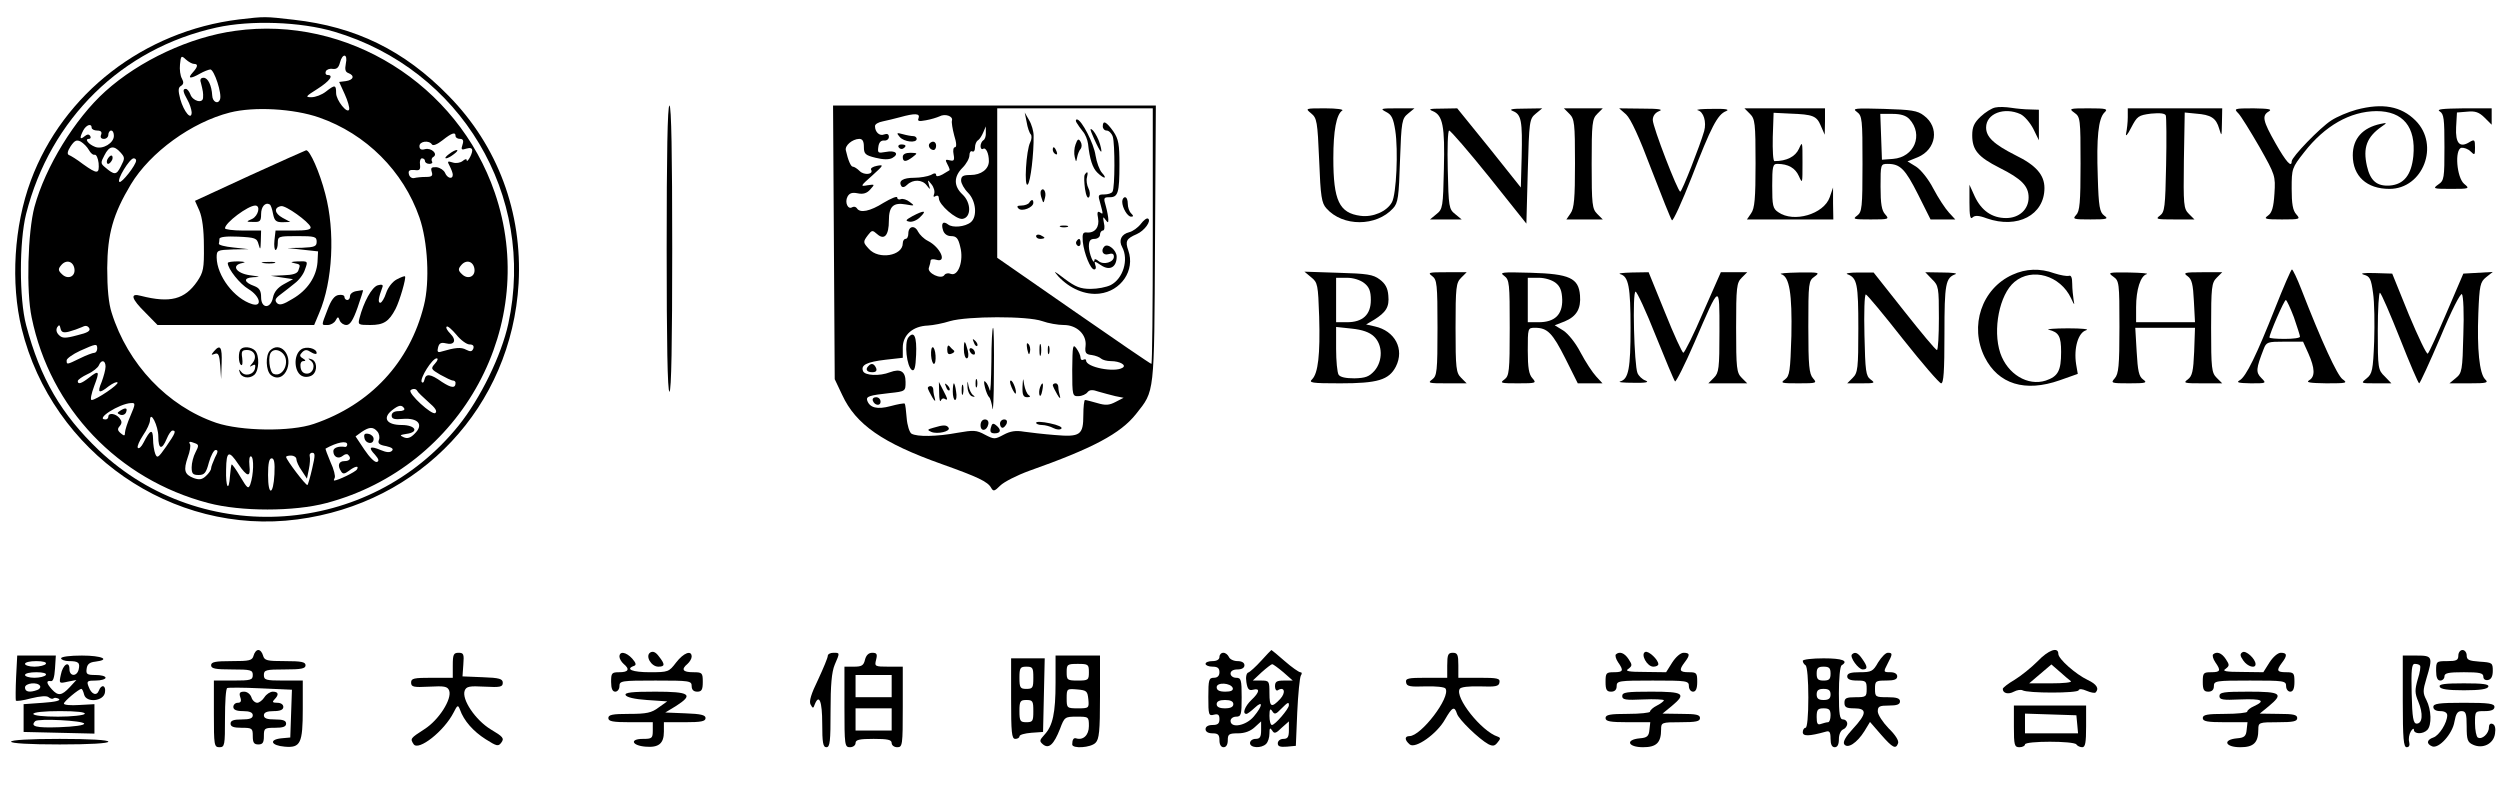 <?xml version="1.0" standalone="no"?>
<!DOCTYPE svg PUBLIC "-//W3C//DTD SVG 20010904//EN"
 "http://www.w3.org/TR/2001/REC-SVG-20010904/DTD/svg10.dtd">
<svg version="1.0" xmlns="http://www.w3.org/2000/svg"
 width="900pt" height="290pt" viewBox="0 0 900 290"
 preserveAspectRatio="xMidYMid meet">

<g transform="translate(0,290) scale(0.1,-0.1)"
fill="#000000" stroke="none">
<path d="M860 2830 c-342 -42 -633 -267 -749 -580 -61 -164 -73 -369 -33 -533
110 -447 542 -746 992 -687 444 58 771 406 797 850 14 255 -75 495 -252 675
-160 164 -335 249 -558 274 -105 12 -102 12 -197 1z m343 -44 c456 -135 727
-589 627 -1051 -25 -115 -101 -270 -179 -367 -322 -400 -922 -441 -1295 -89
-135 129 -211 258 -262 451 -25 94 -25 300 0 400 87 343 345 596 686 671 122
27 302 21 423 -15z"/>
<path d="M847 2789 c-163 -22 -345 -107 -468 -218 -109 -98 -216 -272 -255
-416 -24 -91 -30 -303 -10 -398 67 -327 311 -583 636 -668 117 -31 309 -31
425 0 490 130 769 645 606 1118 -134 390 -532 638 -934 582z m-149 -119 c16 0
15 -10 -5 -32 -19 -21 -8 -23 27 -3 14 8 30 14 37 15 14 0 43 -88 35 -108 -7
-19 -27 -9 -28 14 -2 36 -15 64 -31 64 -10 0 -14 -6 -10 -17 8 -32 9 -38 8
-55 -1 -22 -38 -12 -46 13 -4 10 -11 19 -16 19 -12 0 -11 -10 6 -40 8 -14 14
-33 15 -44 0 -32 -28 1 -41 47 -8 31 -8 42 3 48 9 6 10 13 3 26 -6 10 -9 33
-7 51 3 32 5 33 21 18 10 -9 23 -16 29 -16z m547 1 c-4 -21 -2 -30 9 -34 24
-9 19 -25 -9 -29 l-24 -3 20 -44 c11 -24 18 -49 16 -55 -6 -18 -47 33 -47 59
0 30 -4 31 -37 5 -14 -11 -37 -20 -52 -20 -23 0 -21 3 22 30 44 28 60 50 36
50 -6 0 -9 6 -6 13 2 6 13 11 24 9 15 -2 22 4 27 23 9 35 29 32 21 -4z m-96
-194 c169 -59 303 -193 361 -360 30 -86 38 -231 16 -317 -51 -205 -193 -357
-396 -426 -84 -29 -263 -26 -352 4 -175 60 -318 211 -376 396 -11 34 -16 87
-16 161 1 123 21 194 85 301 70 116 219 224 357 259 87 22 229 14 321 -18z
m-819 -37 c0 -5 9 -10 20 -10 13 0 18 -5 14 -15 -4 -9 0 -15 10 -15 9 0 16 7
16 15 0 8 5 15 10 15 6 0 10 -8 10 -19 0 -26 -40 -50 -67 -40 -24 9 -40 29
-23 29 6 0 8 5 5 10 -5 8 -11 7 -21 -1 -17 -14 -18 -5 -4 22 11 20 30 26 30 9z
m1310 -30 c0 -5 7 -10 16 -10 11 0 14 -6 9 -21 -6 -18 -4 -20 14 -14 14 4 21
2 21 -7 0 -14 -20 -48 -20 -34 0 5 -7 3 -15 -4 -8 -6 -23 -9 -35 -5 -19 6 -21
5 -11 -13 6 -12 11 -25 11 -31 0 -18 -20 -13 -28 7 -4 9 -17 18 -30 20 -19 1
-22 -2 -18 -16 5 -15 1 -19 -21 -19 -16 0 -34 -2 -42 -4 -8 -2 -17 4 -19 14
-3 13 2 16 20 15 19 -3 22 1 20 20 -2 12 2 22 7 22 6 0 11 -4 11 -10 0 -5 7
-10 16 -10 8 0 13 4 9 9 -3 5 -1 13 5 16 18 11 -8 34 -30 28 -14 -4 -20 0 -20
11 0 18 35 22 45 6 4 -6 19 0 38 15 34 27 47 31 47 15z m-1320 -50 c6 -11 15
-19 21 -17 6 1 12 -13 14 -30 3 -40 -4 -41 -56 -4 -22 17 -45 31 -51 33 -7 3
-5 14 6 31 15 22 22 25 37 17 10 -6 23 -19 29 -30z m114 -9 c16 -18 16 -21 1
-50 -16 -32 -23 -32 -57 -3 -16 13 -16 17 -2 43 17 34 34 37 58 10z m56 -29
c0 -16 -52 -82 -60 -77 -11 7 37 85 51 85 5 0 9 -3 9 -8z m-222 -390 c4 -28
-24 -40 -45 -19 -14 13 -14 19 -3 32 18 22 44 15 48 -13z m1440 0 c4 -28 -24
-40 -45 -19 -14 13 -14 19 -3 32 18 22 44 15 48 -13z m-1460 -226 c15 4 35 11
46 16 13 7 21 6 27 -3 6 -10 -5 -17 -43 -26 -44 -12 -54 -11 -66 1 -9 9 -11
19 -6 28 7 10 9 9 12 -5 3 -13 10 -16 30 -11z m1442 -46 c13 0 17 -5 14 -15
-5 -11 -10 -12 -26 -4 -18 10 -39 8 -90 -7 -12 -4 -15 0 -11 15 4 16 11 19 28
15 31 -8 40 11 16 35 -11 11 -17 22 -13 25 3 4 19 -10 35 -29 15 -19 37 -35
47 -35z m-1340 -15 c0 -8 -5 -15 -10 -15 -6 0 -30 -9 -52 -20 -49 -24 -48 -23
-48 -7 0 6 22 22 48 34 58 26 62 27 62 8z m1216 -54 c-16 -18 -15 -20 19 -40
20 -11 40 -21 46 -21 5 0 9 -4 9 -8 0 -21 -15 -19 -49 3 -42 30 -58 31 -63 8
-2 -10 -6 -13 -10 -8 -7 13 38 85 54 85 6 0 4 -8 -6 -19z m-1186 -11 c0 -11
-7 -36 -14 -55 -17 -40 -10 -44 26 -15 14 10 28 17 31 13 7 -6 -77 -63 -93
-63 -6 0 -1 23 9 50 21 55 18 59 -19 30 -27 -21 -40 -25 -40 -12 0 5 16 16 35
25 20 9 38 24 41 32 9 22 24 18 24 -5z m1122 -87 c2 -5 20 -22 40 -40 26 -22
33 -34 25 -40 -12 -9 -99 71 -89 82 8 7 20 6 24 -2z m-1032 -89 c-11 -25 -20
-53 -20 -61 0 -13 -3 -13 -15 -3 -12 10 -13 16 -4 26 9 11 8 18 -1 29 -14 17
-40 20 -40 5 0 -5 -4 -10 -10 -10 -40 0 49 57 92 59 16 1 16 -3 -2 -45z m985
26 c4 -6 -5 -10 -19 -10 -17 0 -26 -6 -26 -16 0 -12 9 -15 41 -12 55 4 75 -21
42 -53 -15 -16 -27 -19 -40 -13 -15 7 -14 8 10 12 47 6 33 32 -17 32 -53 0
-70 24 -36 52 25 20 36 22 45 8z m-885 -102 c0 -46 13 -49 30 -8 7 17 16 30
21 30 14 0 11 -9 -23 -58 -28 -40 -32 -43 -39 -26 -4 10 -8 35 -8 54 -1 37
-10 34 -34 -13 -8 -16 -17 -24 -21 -19 -3 5 6 25 19 45 14 20 25 44 25 54 1
38 30 -20 30 -59z m789 18 c6 -7 9 -21 5 -30 -5 -12 2 -18 26 -22 21 -5 28
-10 21 -17 -7 -7 -20 -6 -41 3 -38 16 -46 10 -20 -17 13 -15 16 -23 7 -26 -7
-3 -27 17 -45 44 l-32 48 22 16 c28 19 42 19 57 1z m-656 -42 c13 -5 13 -9 1
-32 -8 -15 -14 -39 -14 -54 0 -23 4 -28 25 -28 21 0 27 7 37 45 7 25 18 45 24
45 10 0 9 -7 -2 -27 -7 -16 -14 -33 -14 -39 0 -6 -8 -18 -19 -28 -14 -13 -24
-14 -44 -7 -33 13 -37 28 -21 75 8 21 11 42 8 47 -6 10 -1 11 19 3z m547 -4
c0 -5 -3 -9 -7 -9 -24 4 -43 -3 -43 -15 0 -21 18 -30 34 -17 7 6 16 8 19 4 13
-12 7 -23 -13 -23 -21 0 -26 -16 -12 -37 6 -10 12 -10 28 2 22 17 38 20 29 5
-5 -9 -69 -40 -82 -40 -2 0 -1 4 2 10 3 5 -3 31 -15 56 -11 26 -19 48 -18 49
41 23 78 30 78 15z m-392 -71 c32 -47 45 -49 40 -5 -2 22 0 35 6 33 11 -4 9
-67 -3 -101 -7 -18 -11 -14 -36 28 -15 26 -29 45 -31 44 -2 -2 -4 -20 -6 -41
-4 -61 -16 -42 -14 23 1 67 10 70 44 19z m266 -15 c-7 -31 -15 -58 -17 -60 -4
-5 -77 91 -77 101 0 3 8 5 18 5 10 0 19 -6 19 -13 0 -7 8 -26 19 -41 l19 -29
7 34 c4 19 5 40 3 47 -2 6 2 12 9 12 11 0 11 -9 0 -56z m-136 -21 c-4 -77 -23
-80 -23 -3 0 42 4 60 13 60 9 0 12 -15 10 -57z"/>
<path d="M899 2268 l-197 -91 16 -36 c10 -24 16 -67 16 -127 1 -81 -2 -94 -24
-127 -45 -65 -97 -79 -203 -52 -40 11 -35 -10 17 -61 l43 -44 282 0 282 0 18
43 c49 114 58 294 22 429 -20 78 -56 159 -69 157 -4 -1 -95 -42 -203 -91z m84
-138 c5 -25 11 -30 34 -30 l28 1 -28 15 c-29 16 -32 37 -5 42 17 3 99 -56 106
-75 3 -10 -14 -13 -61 -13 l-65 0 -4 -35 c-2 -19 0 -35 4 -35 4 0 8 11 8 25 0
24 2 25 70 25 63 0 70 -2 70 -20 0 -17 -7 -20 -52 -22 l-53 -1 55 -6 55 -6 -2
-39 c-4 -52 -36 -101 -90 -132 -34 -21 -47 -24 -56 -15 -9 10 -6 17 13 31 14
11 37 28 51 40 15 11 32 33 37 50 11 30 11 30 -26 29 -23 -1 -29 -3 -14 -6 24
-5 24 -5 16 -27 -4 -11 -20 -16 -53 -17 l-46 -2 40 -6 40 -6 -33 -18 c-22 -12
-35 -28 -39 -47 -8 -43 -43 -42 -43 0 0 23 -6 33 -24 40 -39 14 -41 30 -4 32
28 1 26 2 -12 7 -50 7 -69 36 -28 44 15 3 10 5 -14 6 -21 0 -38 -2 -38 -6 0
-21 44 -76 75 -94 41 -25 51 -65 13 -54 -65 20 -127 102 -128 168 0 26 2 27
58 29 l57 1 -55 6 c-30 3 -54 9 -52 14 1 4 2 12 2 17 0 7 25 10 67 8 62 -3 68
-5 74 -28 6 -21 7 -20 8 13 l1 37 -65 0 c-36 0 -65 4 -65 8 0 20 83 82 109 82
20 0 11 -37 -11 -48 -23 -10 -23 -11 5 -11 23 -1 27 3 27 28 0 27 15 44 31 35
4 -2 9 -17 12 -34z"/>
<path d="M948 1953 c12 -2 30 -2 40 0 9 3 -1 5 -23 4 -22 0 -30 -2 -17 -4z"/>
<path d="M1428 1894 c-15 -8 -31 -28 -38 -49 -6 -19 -16 -35 -21 -35 -9 0 -7
17 8 57 3 8 -3 10 -17 6 -21 -6 -51 -60 -66 -119 -6 -23 -4 -24 39 -24 48 0
67 12 91 58 15 29 39 112 34 117 -2 2 -15 -3 -30 -11z"/>
<path d="M1283 1852 c-13 -2 -23 -10 -23 -18 0 -8 -4 -14 -10 -14 -5 0 -10 5
-10 11 0 6 -9 9 -21 7 -15 -2 -27 -18 -40 -53 -23 -60 -23 -55 1 -55 10 0 23
7 28 16 8 15 10 15 15 0 4 -9 14 -16 24 -16 13 0 24 17 40 62 12 35 21 63 20
63 -1 1 -12 -1 -24 -3z"/>
<path d="M770 1635 c-11 -13 -10 -14 3 -9 13 5 17 -3 20 -43 l3 -48 2 58 c2
58 -5 69 -28 42z"/>
<path d="M867 1643 c-10 -9 -9 -51 1 -57 5 -3 6 8 4 25 -4 24 -1 29 17 29 27
0 38 -25 20 -47 -12 -14 -12 -15 -1 -9 10 6 13 3 10 -10 -4 -23 -37 -31 -50
-12 -8 10 -9 10 -5 -2 5 -20 34 -25 52 -10 18 15 20 71 3 88 -13 13 -41 16
-51 5z"/>
<path d="M972 1638 c-17 -17 -15 -73 3 -88 22 -18 48 -8 59 22 19 53 -27 101
-62 66z m46 -10 c28 -28 2 -88 -33 -74 -15 5 -22 66 -8 79 10 11 28 8 41 -5z"/>
<path d="M1084 1642 c-30 -21 -25 -87 7 -97 11 -4 27 -1 35 6 18 15 15 51 -6
56 -12 4 -12 3 -2 -5 20 -14 10 -47 -13 -47 -13 0 -21 8 -23 23 -2 13 2 22 10
22 10 0 9 3 -2 10 -12 7 -12 12 -2 22 10 10 17 10 32 0 11 -7 20 -8 20 -3 0
17 -38 26 -56 13z"/>
<path d="M1616 2345 c-11 -8 -16 -15 -10 -15 5 0 18 7 28 15 11 8 16 15 10 15
-5 0 -18 -7 -28 -15z"/>
<path d="M386 2325 c-3 -8 -1 -15 3 -15 5 0 11 7 15 15 3 8 1 15 -3 15 -5 0
-11 -7 -15 -15z"/>
<path d="M432 1421 c-11 -7 -11 -9 1 -14 9 -3 18 1 21 9 6 16 -2 18 -22 5z"/>
<path d="M1312 1323 c4 -21 33 -25 33 -3 0 8 -8 16 -18 18 -14 3 -18 -1 -15
-15z"/>
<path d="M2400 2005 c0 -337 3 -515 10 -515 7 0 10 178 10 515 0 337 -3 515
-10 515 -7 0 -10 -178 -10 -515z"/>
<path d="M3002 2028 l3 -493 27 -57 c49 -106 145 -173 359 -249 129 -46 165
-63 177 -85 8 -14 12 -13 33 8 13 13 60 37 104 53 229 81 329 134 385 205 67
85 65 64 68 613 l3 497 -581 0 -581 0 3 -492z m1148 22 c0 -253 -2 -460 -5
-460 -3 0 -129 86 -280 191 l-275 191 0 269 0 269 280 0 280 0 0 -460z m-843
425 c-5 -11 0 -13 26 -8 18 3 40 10 49 14 20 11 50 1 45 -15 -2 -6 2 -30 8
-53 9 -28 9 -43 3 -43 -6 0 -8 -12 -5 -26 4 -21 1 -25 -14 -21 -16 4 -17 2 -8
-15 6 -11 9 -20 7 -21 -2 -1 -13 -8 -25 -15 -15 -8 -23 -8 -23 -2 0 7 -6 8
-19 0 -11 -5 -38 -10 -60 -10 -40 0 -58 -11 -46 -30 4 -6 12 -4 21 5 21 20 54
19 70 -2 13 -17 14 -17 8 2 -5 19 -5 19 9 2 9 -11 13 -26 10 -35 -4 -10 -2
-13 5 -8 7 4 12 1 12 -8 0 -23 62 -77 85 -74 32 5 32 58 0 88 -32 30 -32 64 0
96 14 14 25 34 25 45 0 11 5 17 10 14 6 -3 10 3 10 14 0 11 5 23 11 26 6 4 14
17 19 29 l9 21 0 -22 c1 -12 -3 -25 -9 -28 -5 -3 -10 -13 -10 -21 0 -8 4 -13
9 -10 10 7 21 -16 21 -44 0 -29 -28 -50 -66 -50 -27 0 -34 -4 -34 -20 0 -10
11 -30 25 -44 29 -29 34 -86 10 -106 -21 -17 -66 -21 -82 -8 -18 14 -26 4 -18
-21 4 -13 15 -21 29 -21 19 0 26 -8 33 -39 13 -49 -7 -107 -34 -97 -9 4 -19 2
-23 -4 -11 -18 -63 7 -56 26 3 9 6 20 6 25 0 6 9 7 20 4 41 -13 16 45 -30 68
-14 7 -29 22 -35 33 -12 25 -35 20 -35 -7 0 -10 -4 -19 -10 -19 -5 0 -10 -7
-10 -16 0 -45 -87 -60 -122 -20 -21 23 -22 25 -3 50 14 18 16 18 33 3 26 -23
42 -4 42 49 0 51 16 66 61 58 32 -6 33 -5 14 9 -10 8 -25 13 -32 10 -7 -3 -13
0 -13 6 0 6 -22 -3 -49 -19 -49 -31 -85 -38 -96 -20 -4 6 -11 7 -17 4 -15 -10
-28 17 -17 38 7 13 17 16 37 12 19 -4 33 0 45 14 17 19 17 19 -10 15 -27 -5
-26 -3 17 35 41 37 43 40 17 35 -15 -3 -24 -9 -21 -14 10 -17 -25 -21 -41 -5
-9 9 -20 16 -25 16 -7 0 -17 23 -25 59 -4 17 23 40 48 41 12 0 17 -8 17 -29 0
-25 5 -30 42 -39 28 -7 48 -7 60 -1 27 15 12 29 -23 22 -28 -5 -30 -4 -27 18
2 16 9 24 21 23 9 -1 17 5 17 13 0 10 -6 13 -17 9 -16 -7 -33 8 -33 30 0 7 12
14 28 17 15 3 43 10 62 15 54 15 73 14 67 -3z m445 -731 c22 -8 57 -14 78 -14
47 0 83 -35 78 -76 -3 -24 1 -30 22 -32 14 -2 29 -8 34 -13 6 -5 21 -9 35 -9
33 0 58 -15 42 -24 -29 -18 -131 2 -131 26 0 5 -4 6 -10 3 -5 -3 -10 0 -10 7
0 8 -7 23 -15 34 -13 17 -14 10 -15 -77 0 -94 1 -96 23 -95 12 0 27 7 32 14 7
9 18 10 40 2 17 -5 44 -12 60 -16 l30 -6 -29 -15 c-23 -12 -36 -13 -66 -4 -21
6 -40 11 -44 11 -3 0 -6 -24 -6 -54 0 -72 -11 -80 -103 -72 -39 3 -90 9 -111
12 -29 5 -49 2 -73 -11 -32 -17 -34 -17 -67 0 -31 17 -41 17 -99 7 -75 -14
-146 -15 -166 -3 -7 5 -15 30 -17 56 -2 26 -5 50 -7 52 -3 2 -25 -2 -51 -9
-48 -13 -75 -6 -84 20 -5 15 8 19 81 27 57 6 57 7 57 40 0 38 -18 49 -56 35
-38 -15 -91 -12 -97 4 -9 22 13 33 81 41 l62 7 0 37 c0 45 36 77 90 79 19 1
55 8 80 16 62 18 279 19 332 0z"/>
<path d="M3696 2460 c3 -19 10 -39 15 -44 4 -5 3 -18 -2 -28 -15 -28 -23 -166
-9 -152 10 10 22 110 21 176 0 15 -7 40 -16 55 l-16 28 7 -35z"/>
<path d="M3876 2458 c4 -7 14 -21 22 -31 9 -10 17 -30 19 -45 6 -55 16 -87 34
-104 24 -23 37 -23 16 0 -9 10 -19 38 -23 62 -6 44 -51 130 -67 130 -5 0 -5
-6 -1 -12z"/>
<path d="M3970 2445 c0 -8 6 -15 14 -15 8 0 18 -10 22 -22 8 -26 8 -184 -1
-198 -3 -6 -17 -10 -30 -10 -22 0 -23 -2 -14 -32 11 -41 11 -41 -2 -32 -8 5
-10 -2 -6 -21 6 -32 -11 -54 -39 -52 -16 2 -18 -4 -16 -33 5 -44 28 -100 41
-100 6 0 8 7 4 16 -5 15 -3 15 21 -1 31 -21 56 -7 56 31 0 23 -31 49 -44 37
-15 -15 -5 -34 14 -28 14 4 20 2 20 -9 0 -20 -37 -31 -55 -16 -8 7 -15 9 -15
4 -1 -23 -20 24 -20 49 0 20 5 27 20 27 11 0 20 7 20 15 0 8 5 15 10 15 6 0 8
12 4 28 -4 21 -3 24 5 12 10 -13 11 -13 11 0 0 8 -4 30 -9 48 -9 30 -8 32 14
32 30 0 35 16 35 118 0 72 -3 91 -22 119 -25 35 -38 42 -38 18z"/>
<path d="M3938 2402 c24 -54 34 -64 22 -21 -5 18 -17 40 -25 49 -13 12 -12 6
3 -28z"/>
<path d="M3872 2380 c-5 -13 -6 -33 -3 -45 5 -20 5 -20 9 0 2 11 8 25 13 30 4
6 4 17 -1 25 -7 12 -11 10 -18 -10z"/>
<path d="M3790 2361 c0 -6 4 -13 10 -16 6 -3 7 1 4 9 -7 18 -14 21 -14 7z"/>
<path d="M3905 2271 c-3 -6 -2 -28 1 -51 4 -26 10 -37 15 -29 4 7 3 21 -3 32
-5 10 -8 28 -5 38 5 20 2 25 -8 10z"/>
<path d="M3747 2213 c-2 -5 -1 -17 3 -27 6 -19 7 -19 12 2 6 21 -6 40 -15 25z"/>
<path d="M4040 2174 c0 -22 19 -54 32 -54 9 0 9 3 0 12 -7 7 -12 22 -12 35 0
13 -4 23 -10 23 -5 0 -10 -7 -10 -16z"/>
<path d="M3705 2170 c-3 -5 -16 -10 -28 -10 -15 0 -18 -3 -10 -11 12 -12 53 4
53 21 0 13 -7 13 -15 0z"/>
<path d="M4107 2094 c-10 -13 -29 -27 -42 -30 -28 -7 -39 -29 -25 -54 24 -45
3 -113 -41 -136 -16 -8 -48 -14 -73 -14 -36 0 -54 7 -93 36 -39 30 -43 32 -23
9 41 -44 97 -68 148 -62 78 9 129 84 104 155 -12 34 -7 43 30 59 28 12 54 48
41 56 -5 3 -16 -6 -26 -19z"/>
<path d="M3818 2083 c6 -2 18 -2 25 0 6 3 1 5 -13 5 -14 0 -19 -2 -12 -5z"/>
<path d="M3730 2050 c0 -6 7 -10 15 -10 8 0 15 2 15 4 0 2 -7 6 -15 10 -8 3
-15 1 -15 -4z"/>
<path d="M3875 2031 c-3 -5 -1 -12 5 -16 5 -3 10 1 10 9 0 18 -6 21 -15 7z"/>
<path d="M3239 2407 c15 -18 61 -23 61 -7 0 6 -6 10 -12 10 -7 0 -24 3 -38 7
-22 6 -24 5 -11 -10z"/>
<path d="M3347 2384 c-8 -8 1 -24 14 -24 5 0 9 7 9 15 0 15 -12 20 -23 9z"/>
<path d="M3235 2370 c4 -6 11 -8 16 -5 14 9 11 15 -7 15 -8 0 -12 -5 -9 -10z"/>
<path d="M3250 2335 c0 -19 11 -19 36 0 18 14 18 14 -8 15 -18 0 -28 -5 -28
-15z"/>
<path d="M3285 2122 c-25 -14 -27 -17 -11 -20 10 -2 28 5 39 17 25 24 14 25
-28 3z"/>
<path d="M3569 1598 c-1 -68 -3 -114 -6 -103 -3 11 -9 25 -15 30 -6 7 -7 0 -2
-20 4 -16 11 -32 15 -35 4 -3 9 -21 12 -40 2 -19 5 38 5 128 1 89 0 162 -3
162 -3 0 -6 -55 -6 -122z"/>
<path d="M3270 1685 c-15 -19 -6 -105 13 -117 9 -5 13 8 15 54 3 66 -7 89 -28
63z"/>
<path d="M3506 1667 c3 -10 9 -15 12 -12 3 3 0 11 -7 18 -10 9 -11 8 -5 -6z"/>
<path d="M3470 1642 c0 -18 5 -32 10 -32 6 0 8 11 4 28 -10 39 -14 40 -14 4z"/>
<path d="M3698 1643 c5 -21 7 -23 10 -9 2 10 0 22 -6 28 -6 6 -7 0 -4 -19z"/>
<path d="M3742 1640 c0 -19 2 -27 5 -17 2 9 2 25 0 35 -3 9 -5 1 -5 -18z"/>
<path d="M3410 1642 c0 -15 4 -20 16 -15 9 3 12 9 7 12 -4 3 -11 10 -15 15 -5
5 -8 0 -8 -12z"/>
<path d="M3772 1640 c0 -14 2 -19 5 -12 2 6 2 18 0 25 -3 6 -5 1 -5 -13z"/>
<path d="M3352 1620 c1 -16 6 -30 10 -30 5 0 7 14 6 30 -1 17 -6 30 -10 30 -5
0 -7 -13 -6 -30z"/>
<path d="M3490 1641 c0 -5 5 -13 10 -16 6 -3 10 -2 10 4 0 5 -4 13 -10 16 -5
3 -10 2 -10 -4z"/>
<path d="M3127 1583 c-13 -12 -7 -23 13 -23 13 0 18 5 14 15 -7 16 -17 19 -27
8z"/>
<path d="M3512 1520 c0 -14 2 -19 5 -12 2 6 2 18 0 25 -3 6 -5 1 -5 -13z"/>
<path d="M3681 1508 c-1 -30 3 -38 17 -38 11 0 13 3 5 8 -6 4 -13 21 -16 37
-4 27 -4 27 -6 -7z"/>
<path d="M3483 1506 c1 -17 9 -31 17 -33 10 -3 11 -2 4 4 -7 4 -14 19 -17 33
-4 22 -5 21 -4 -4z"/>
<path d="M3642 1505 c6 -14 13 -24 14 -22 6 6 -9 47 -17 47 -5 0 -3 -11 3 -25z"/>
<path d="M3381 1485 c0 -22 3 -34 6 -27 2 6 9 10 14 6 13 -7 11 -1 -6 32 l-15
29 1 -40z"/>
<path d="M3406 1507 c3 -10 9 -15 12 -12 3 3 0 11 -7 18 -10 9 -11 8 -5 -6z"/>
<path d="M3430 1490 c0 -16 4 -30 8 -30 5 0 7 14 4 30 -2 17 -6 30 -8 30 -2 0
-4 -13 -4 -30z"/>
<path d="M3462 1495 c0 -16 2 -22 5 -12 2 9 2 23 0 30 -3 6 -5 -1 -5 -18z"/>
<path d="M3744 1505 c-3 -8 -4 -20 -2 -27 3 -7 7 -1 10 15 6 29 1 36 -8 12z"/>
<path d="M3790 1513 c1 -5 8 -19 16 -33 8 -14 13 -17 10 -7 -3 10 -6 25 -6 33
0 8 -4 14 -10 14 -5 0 -10 -3 -10 -7z"/>
<path d="M3340 1503 c1 -5 8 -19 16 -33 8 -14 13 -17 10 -7 -3 10 -6 25 -6 33
0 8 -4 14 -10 14 -5 0 -10 -3 -10 -7z"/>
<path d="M3142 1458 c6 -18 28 -21 28 -4 0 9 -7 16 -16 16 -9 0 -14 -5 -12
-12z"/>
<path d="M3530 1369 c0 -24 23 -21 28 4 2 10 -3 17 -12 17 -10 0 -16 -9 -16
-21z"/>
<path d="M3600 1375 c0 -8 4 -15 9 -15 5 0 11 7 15 15 3 9 0 15 -9 15 -8 0
-15 -7 -15 -15z"/>
<path d="M3730 1378 c0 -4 9 -8 21 -8 11 0 30 -5 41 -11 12 -6 24 -7 29 -2 5
5 -12 13 -41 19 -27 6 -50 7 -50 2z"/>
<path d="M3567 1360 c-4 -15 0 -20 14 -20 22 0 25 13 5 29 -11 9 -15 7 -19 -9z"/>
<path d="M3360 1360 c-22 -6 -23 -8 -7 -15 22 -9 70 2 62 15 -7 11 -19 11 -55
0z"/>
<path d="M7183 2513 c-12 -2 -36 -17 -53 -33 -23 -22 -30 -37 -30 -67 0 -53
21 -78 98 -117 80 -40 105 -66 105 -107 0 -43 -34 -74 -81 -74 -51 0 -89 27
-113 78 l-19 42 0 -64 c0 -48 3 -62 11 -54 8 8 22 8 51 -3 111 -39 208 12 208
109 0 47 -30 82 -104 118 -79 40 -106 66 -106 100 0 50 65 75 124 48 14 -7 34
-30 46 -53 l20 -41 0 55 0 55 -32 1 c-18 0 -49 3 -68 6 -19 3 -45 4 -57 1z"/>
<path d="M8483 2505 c-29 -8 -70 -25 -91 -39 -39 -25 -142 -131 -142 -147 0
-24 -20 -2 -58 65 -46 81 -50 100 -24 115 13 8 -1 10 -55 11 -70 0 -72 -1 -55
-18 9 -9 43 -64 76 -121 57 -101 58 -104 54 -168 -3 -49 -9 -69 -23 -79 -17
-12 -11 -14 50 -14 65 0 67 1 52 18 -13 14 -17 38 -17 93 0 72 1 75 45 131 74
95 165 147 260 148 96 0 143 -57 133 -162 -7 -68 -34 -102 -85 -106 -46 -3
-70 17 -82 70 -15 66 -1 105 54 143 19 13 19 14 -5 9 -65 -14 -100 -53 -100
-113 0 -75 50 -121 132 -121 121 0 182 158 94 246 -52 52 -119 64 -213 39z"/>
<path d="M4720 2492 c21 -17 23 -29 29 -169 5 -132 9 -154 26 -173 59 -67 180
-66 240 0 18 19 21 41 25 172 5 142 7 151 29 169 l23 19 -63 0 c-58 0 -62 -1
-39 -13 20 -10 26 -23 33 -67 11 -71 4 -229 -12 -258 -18 -33 -68 -55 -113
-49 -77 10 -98 55 -98 207 0 100 11 158 32 172 7 4 -20 8 -61 8 -72 0 -73 0
-51 -18z"/>
<path d="M5158 2500 c36 -15 44 -54 40 -208 -3 -137 -4 -145 -27 -163 l-23
-19 57 0 57 0 -23 19 c-23 18 -24 26 -27 160 -2 78 0 141 5 141 5 0 70 -75
144 -167 l134 -168 5 188 c5 183 6 189 29 208 l23 19 -63 -1 c-48 0 -58 -3
-42 -9 30 -12 34 -36 31 -165 l-3 -110 -114 143 -115 142 -55 -1 c-44 0 -51
-2 -33 -9z"/>
<path d="M5650 2490 c18 -18 20 -33 20 -178 0 -126 -3 -162 -16 -180 l-15 -22
65 0 66 0 -20 20 c-18 18 -20 33 -20 180 0 147 2 162 20 180 l20 20 -70 0 -70
0 20 -20z"/>
<path d="M5854 2488 c17 -16 47 -81 91 -198 37 -96 70 -179 74 -183 4 -4 36
66 71 155 70 181 93 226 124 238 14 6 -1 9 -49 8 -38 0 -62 -2 -53 -5 21 -5
32 -42 23 -75 -15 -52 -80 -218 -86 -218 -9 0 -99 233 -99 258 0 14 8 26 23
32 16 6 -1 9 -61 9 l-83 1 25 -22z"/>
<path d="M6300 2490 c18 -18 20 -33 20 -178 0 -126 -3 -162 -16 -180 l-15 -22
155 0 156 0 -1 58 0 57 -12 -35 c-21 -61 -130 -93 -185 -54 -20 13 -22 24 -22
95 0 69 2 79 18 79 40 0 65 -15 78 -44 13 -29 13 -27 13 49 0 76 0 78 -13 49
-13 -28 -44 -44 -88 -44 -5 0 -7 39 -6 87 l3 87 60 -3 c82 -3 95 -8 110 -44
l14 -32 1 48 0 47 -145 0 -145 0 20 -20z"/>
<path d="M6685 2497 c19 -14 20 -27 20 -187 0 -158 -2 -173 -19 -186 -18 -13
-13 -14 49 -14 65 0 67 1 52 18 -13 14 -17 38 -17 100 0 81 0 82 26 82 45 0
63 -19 109 -110 l45 -90 45 0 44 0 -23 25 c-13 14 -38 52 -56 86 -18 35 -45
68 -62 79 l-31 19 37 15 c67 28 79 108 22 150 -23 18 -45 21 -144 24 -106 3
-115 2 -97 -11z m189 -26 c51 -56 18 -137 -59 -143 l-40 -3 -3 83 -3 82 44 0
c30 0 49 -6 61 -19z"/>
<path d="M7468 2494 c21 -15 22 -21 22 -184 0 -140 -3 -171 -16 -184 -14 -15
-9 -16 52 -16 60 0 66 2 49 14 -16 12 -20 31 -23 139 -5 142 2 210 24 232 14
13 8 15 -58 15 -68 0 -71 -1 -50 -16z"/>
<path d="M7660 2478 c0 -18 -3 -44 -6 -58 -3 -14 5 -6 18 20 22 42 26 45 72
51 33 3 50 1 53 -7 2 -7 3 -87 1 -179 -3 -151 -5 -168 -22 -181 -18 -13 -12
-14 52 -14 l72 0 -20 20 c-19 19 -20 31 -18 193 l3 172 40 -4 c55 -4 73 -16
84 -54 9 -30 9 -29 10 21 l1 52 -170 0 -170 0 0 -32z"/>
<path d="M8783 2499 c15 -9 17 -26 17 -129 0 -111 -1 -120 -22 -134 -21 -15
-19 -16 46 -16 66 0 68 1 47 18 -27 23 -35 124 -10 130 9 1 24 -4 33 -13 15
-15 16 -14 16 14 0 28 -2 30 -19 20 -36 -23 -52 -5 -49 53 l3 53 37 3 c29 3
43 -2 63 -22 l25 -25 0 29 0 30 -102 0 c-75 -1 -98 -3 -85 -11z"/>
<path d="M7245 1911 c-111 -50 -156 -185 -100 -297 49 -97 145 -127 270 -83
l65 23 -6 35 c-9 59 8 114 36 122 14 4 -15 7 -65 7 -49 0 -81 -3 -70 -5 37 -9
45 -24 45 -80 0 -68 -11 -88 -55 -103 -65 -21 -138 23 -164 99 -28 84 -3 211
51 256 63 53 165 24 204 -59 12 -26 13 -27 9 -6 -2 14 -5 40 -5 58 0 23 -4 32
-12 29 -7 -2 -30 2 -52 9 -52 19 -103 17 -151 -5z"/>
<path d="M8191 1792 c-67 -169 -105 -248 -128 -261 -14 -8 -5 -10 40 -11 56 0
57 0 38 19 -21 21 -19 34 8 104 10 26 14 27 76 27 l66 0 19 -42 c24 -54 25
-84 3 -97 -13 -8 3 -10 62 -11 73 0 78 1 58 15 -19 14 -75 135 -148 323 -15
39 -31 72 -34 72 -3 0 -30 -62 -60 -138z m67 -34 c12 -35 22 -66 22 -70 0 -5
-25 -8 -55 -8 -30 0 -55 2 -55 5 0 13 53 135 59 135 3 0 16 -28 29 -62z"/>
<path d="M4720 1902 c24 -19 25 -27 29 -142 4 -138 -4 -203 -25 -225 -14 -13
-3 -15 101 -15 134 0 175 12 200 60 32 63 -3 129 -76 145 l-31 7 29 17 c43 27
55 46 51 87 -2 27 -11 43 -31 58 -24 18 -45 21 -150 24 l-121 4 24 -20z m191
-21 c18 -14 24 -29 24 -61 0 -53 -29 -80 -86 -80 l-39 0 0 80 0 80 39 0 c23 0
48 -8 62 -19z m35 -192 c32 -30 33 -88 2 -124 -19 -21 -32 -26 -72 -27 -31 0
-51 4 -57 13 -5 8 -9 50 -9 93 l0 79 56 -6 c39 -4 64 -13 80 -28z"/>
<path d="M5156 1906 c17 -13 19 -28 19 -186 0 -158 -2 -173 -19 -186 -18 -13
-12 -14 52 -14 l72 0 -20 20 c-18 18 -20 33 -20 180 0 147 2 162 20 180 l20
20 -72 0 c-64 0 -70 -1 -52 -14z"/>
<path d="M5415 1907 c19 -14 20 -27 20 -187 0 -158 -2 -173 -19 -186 -18 -13
-13 -14 49 -14 65 0 67 1 52 18 -13 14 -17 38 -17 100 0 81 0 82 26 82 45 0
63 -19 109 -110 l45 -90 45 0 44 0 -23 25 c-13 14 -38 52 -56 86 -18 35 -45
68 -62 79 l-31 19 36 14 c43 18 59 46 55 94 -5 62 -38 77 -176 81 -106 3 -115
2 -97 -11z m185 -25 c17 -13 23 -30 24 -61 1 -54 -27 -81 -85 -81 l-39 0 0 80
0 80 39 0 c23 0 48 -8 61 -18z"/>
<path d="M5833 1913 c30 -8 37 -47 37 -193 0 -146 -7 -185 -37 -193 -10 -3 11
-5 47 -5 45 -1 59 2 44 8 -12 4 -25 17 -29 27 -12 28 -19 293 -7 293 5 0 38
-71 72 -157 35 -87 66 -161 70 -166 3 -4 35 59 70 140 93 215 90 214 90 40 0
-134 -2 -149 -20 -167 l-20 -20 70 0 70 0 -20 20 c-18 18 -20 33 -20 180 0
147 2 162 20 180 l20 20 -48 0 -47 0 -64 -145 c-34 -80 -67 -145 -71 -145 -4
0 -34 65 -66 145 l-59 145 -60 -1 c-33 -1 -52 -3 -42 -6z"/>
<path d="M6412 1913 c30 -8 40 -70 37 -222 -4 -127 -6 -144 -23 -157 -18 -13
-13 -14 49 -14 65 0 67 1 52 18 -14 16 -17 44 -17 185 0 160 1 166 22 181 21
15 18 16 -57 15 -44 -1 -72 -3 -63 -6z"/>
<path d="M6650 1913 c36 -13 40 -35 40 -195 0 -145 -2 -160 -20 -178 l-20 -20
52 0 c47 0 50 1 32 14 -17 13 -19 29 -22 160 -2 80 0 146 5 146 4 0 64 -72
133 -160 69 -87 131 -159 138 -160 9 0 12 42 12 178 0 181 4 202 40 215 8 3
-13 6 -47 6 l-62 1 24 -25 c24 -23 25 -30 25 -140 0 -63 -3 -115 -7 -115 -5 0
-57 63 -118 140 l-110 139 -55 0 c-30 0 -48 -3 -40 -6z"/>
<path d="M7608 1904 c21 -15 22 -21 22 -181 0 -141 -3 -169 -17 -185 -15 -17
-13 -18 52 -18 61 0 67 2 50 14 -15 11 -19 30 -23 100 l-5 86 108 0 107 0 -3
-86 c-3 -71 -7 -88 -23 -100 -18 -13 -12 -14 52 -14 l72 0 -20 20 c-18 18 -20
33 -20 180 0 147 2 162 20 180 l20 20 -72 0 c-64 0 -70 -2 -53 -14 16 -11 20
-30 23 -90 l4 -76 -106 0 -106 0 0 54 c0 64 16 113 38 119 9 3 -19 5 -63 6
-75 1 -78 0 -57 -15z"/>
<path d="M8510 1911 c22 -6 26 -15 33 -66 5 -33 6 -111 4 -174 -4 -104 -7
-117 -27 -133 -22 -18 -22 -18 33 -18 l56 0 -24 25 c-24 23 -25 29 -25 165 0
78 4 139 8 136 5 -3 37 -77 72 -165 35 -89 66 -161 69 -161 3 0 37 74 76 165
41 99 73 161 78 156 5 -5 8 -71 5 -146 -3 -129 -5 -138 -27 -156 l-23 -19 72
0 c63 0 70 2 56 15 -20 21 -29 107 -24 237 4 102 7 113 28 130 l24 19 -53 -3
-53 -3 -60 -140 c-33 -77 -63 -144 -68 -148 -4 -4 -34 59 -68 140 l-60 148
-64 2 c-39 1 -54 -1 -38 -6z"/>
<path d="M913 540 c-5 -18 -14 -20 -79 -20 -59 0 -74 -3 -74 -15 0 -12 15 -15
75 -15 68 0 75 -2 75 -20 0 -18 -7 -20 -70 -20 l-70 0 0 -120 c0 -113 1 -120
20 -120 19 0 20 7 20 104 0 58 3 107 8 109 4 2 58 2 120 -1 l113 -5 -3 -86 -3
-86 -33 -3 c-45 -5 -36 -26 13 -30 57 -5 65 12 65 135 l0 103 -70 0 c-63 0
-70 2 -70 20 0 18 7 20 75 20 60 0 75 3 75 15 0 12 -15 15 -74 15 -65 0 -74 2
-79 20 -3 11 -10 20 -17 20 -7 0 -14 -9 -17 -20z"/>
<path d="M2341 551 c-19 -12 3 -51 29 -51 24 0 25 8 2 37 -11 15 -21 20 -31
14z"/>
<path d="M4540 521 c-19 -21 -40 -40 -46 -42 -7 -2 -10 -17 -7 -35 4 -25 9
-31 24 -27 26 7 24 -9 -6 -37 -23 -22 -34 -50 -18 -50 4 0 17 10 30 22 31 29
29 7 -3 -31 -28 -34 -84 -44 -84 -16 0 8 9 15 20 15 18 0 20 7 20 70 0 63 -2
70 -20 70 -11 0 -20 7 -20 15 0 9 9 15 25 15 16 0 25 6 25 15 0 9 -9 15 -25
15 -14 0 -28 7 -31 15 -4 8 -12 15 -20 15 -8 0 -14 -7 -14 -15 0 -9 -9 -15
-25 -15 -14 0 -25 -4 -25 -10 0 -5 11 -10 25 -10 18 0 25 -5 25 -20 0 -13 -7
-20 -20 -20 -18 0 -20 -7 -20 -69 0 -64 1 -69 20 -64 15 4 20 0 20 -16 0 -16
-6 -21 -25 -21 -16 0 -25 -6 -25 -15 0 -9 9 -15 25 -15 20 0 25 -5 25 -25 0
-16 6 -25 15 -25 9 0 15 9 15 25 0 22 4 25 37 25 24 0 45 8 60 22 l23 21 0
-31 c0 -25 -4 -32 -20 -32 -11 0 -20 -7 -20 -15 0 -18 41 -20 58 -3 7 7 12 23
12 38 0 19 2 22 10 10 7 -12 13 -11 34 10 l26 23 0 -31 c0 -25 -4 -32 -20 -32
-11 0 -20 -7 -20 -16 0 -11 8 -14 33 -12 l32 3 5 120 c3 66 9 126 13 133 5 7
4 12 -2 12 -5 0 -31 18 -56 40 -25 22 -47 40 -48 40 -1 0 -18 -18 -37 -39z
m80 -41 l34 -30 -32 0 c-26 0 -32 -4 -32 -21 0 -11 5 -17 10 -14 24 15 30 -8
9 -31 -32 -34 -39 -30 -39 21 0 43 -1 45 -30 45 l-30 0 32 30 c18 16 35 29 38
29 3 0 21 -13 40 -29z m-182 -57 c2 -9 -7 -13 -27 -13 -21 0 -31 5 -31 16 0
19 51 16 58 -3z m2 -58 c0 -10 -10 -15 -30 -15 -20 0 -30 5 -30 15 0 10 10 15
30 15 20 0 30 -5 30 -15z m200 -4 c0 -13 -50 -71 -61 -71 -5 0 -9 15 -9 33 0
24 3 28 10 17 8 -13 13 -12 32 8 25 25 28 26 28 13z"/>
<path d="M5923 553 c-18 -7 6 -53 29 -53 10 0 18 4 18 9 0 16 -35 49 -47 44z"/>
<path d="M7335 519 c-22 -22 -59 -52 -82 -66 -24 -14 -43 -29 -43 -33 0 -16
20 -21 40 -10 11 6 25 8 31 5 17 -11 199 -11 202 0 2 6 13 5 29 -2 14 -6 29
-9 32 -6 14 14 4 30 -28 45 -44 21 -106 76 -106 94 0 27 -36 14 -75 -27z m120
-71 c5 -5 -27 -8 -70 -8 l-80 0 40 34 40 34 30 -26 c17 -15 34 -30 40 -34z"/>
<path d="M8073 552 c-10 -6 -9 -13 3 -30 15 -22 44 -30 44 -13 0 19 -35 51
-47 43z"/>
<path d="M8850 540 c0 -17 -7 -20 -40 -20 -39 0 -40 -1 -40 -35 0 -24 5 -35
15 -35 8 0 15 7 15 15 0 12 14 15 70 15 57 0 70 -3 70 -16 0 -9 7 -14 17 -12
11 2 17 13 17 33 0 29 -2 30 -47 33 -39 3 -47 6 -47 23 0 10 -7 19 -15 19 -8
0 -15 -9 -15 -20z"/>
<path d="M1630 505 l0 -45 -75 0 c-65 0 -75 -2 -75 -17 0 -16 8 -18 65 -15 55
3 66 1 72 -14 11 -30 -37 -106 -89 -139 -51 -33 -52 -34 -39 -54 17 -26 110
47 144 114 14 28 16 28 23 10 14 -40 48 -78 92 -106 41 -26 46 -27 57 -12 11
15 6 21 -38 47 -56 34 -106 109 -94 140 6 15 17 17 72 14 56 -3 65 -1 65 14 0
14 -12 18 -72 20 l-73 3 3 43 c3 37 1 42 -17 42 -18 0 -21 -6 -21 -45z"/>
<path d="M2230 536 c0 -7 7 -19 15 -26 23 -19 18 -30 -15 -30 -28 0 -30 -3
-30 -35 0 -24 5 -35 15 -35 8 0 15 9 15 20 0 19 7 20 130 20 123 0 130 -1 130
-20 0 -13 7 -20 20 -20 16 0 20 7 20 35 0 33 -2 35 -35 35 -37 0 -44 10 -20
30 8 7 15 19 15 26 0 25 -29 14 -56 -21 -26 -34 -28 -35 -95 -35 -62 0 -90 11
-56 23 8 3 7 10 -7 26 -22 24 -46 28 -46 7z"/>
<path d="M2980 539 c0 -7 -16 -45 -35 -86 -25 -51 -33 -78 -27 -89 8 -15 10
-15 15 0 16 40 27 11 27 -69 0 -69 3 -85 15 -85 13 0 15 21 15 130 0 94 4 141
15 167 19 44 19 43 -5 43 -11 0 -20 -5 -20 -11z"/>
<path d="M3114 525 c-5 -21 -12 -25 -40 -25 l-34 0 0 -145 c0 -138 1 -145 20
-145 11 0 20 7 20 15 0 12 14 15 65 15 51 0 65 -3 65 -15 0 -8 9 -15 20 -15
19 0 20 7 20 145 l0 145 -51 0 c-50 0 -51 1 -45 25 5 20 3 25 -14 25 -13 0
-22 -9 -26 -25z m96 -95 l0 -40 -65 0 -65 0 0 40 0 40 65 0 65 0 0 -40z m0
-120 l0 -40 -65 0 -65 0 0 40 0 40 65 0 65 0 0 -40z"/>
<path d="M5210 505 l0 -45 -76 0 c-65 0 -75 -2 -72 -17 2 -14 14 -16 70 -14
36 1 69 -2 72 -8 19 -31 -88 -171 -130 -171 -18 0 -18 -14 1 -30 20 -17 98 38
127 90 26 45 34 49 43 21 6 -21 80 -92 113 -110 16 -8 23 -7 33 6 11 13 12 17
1 21 -59 19 -156 142 -137 172 4 7 33 10 73 9 56 -2 68 0 70 14 3 15 -7 17
-72 17 l-76 0 0 45 c0 38 -3 45 -20 45 -17 0 -20 -7 -20 -45z"/>
<path d="M5817 544 c-3 -4 0 -16 8 -28 21 -30 19 -36 -15 -36 -28 0 -30 -3
-30 -35 0 -28 4 -35 20 -35 13 0 20 7 20 20 0 19 7 20 130 20 123 0 130 -1
130 -20 0 -11 7 -20 15 -20 10 0 15 11 15 35 0 32 -2 35 -30 35 -34 0 -37 7
-15 36 20 26 19 34 -4 34 -11 0 -28 -15 -41 -35 l-22 -35 -76 1 c-60 0 -73 3
-60 11 14 11 15 14 1 35 -15 23 -33 29 -46 17z"/>
<path d="M6667 544 c-9 -9 23 -54 39 -54 18 0 18 10 -2 38 -15 22 -26 27 -37
16z"/>
<path d="M6761 515 c-18 -32 -24 -35 -66 -35 -33 0 -45 -4 -45 -15 0 -10 11
-15 35 -15 32 0 35 -2 35 -30 0 -28 -2 -30 -40 -30 -33 0 -40 -3 -40 -20 0
-16 7 -20 35 -20 47 0 46 -19 -4 -73 -26 -28 -37 -47 -32 -56 12 -18 46 4 73
47 l20 33 40 -46 c42 -48 53 -53 61 -31 4 9 -10 31 -34 54 -21 22 -39 49 -39
61 0 18 6 21 40 21 29 0 40 4 40 15 0 11 -12 15 -45 15 -43 0 -45 1 -45 30 0
28 2 30 40 30 29 0 40 4 40 15 0 9 -9 15 -25 15 -25 0 -25 1 -10 30 19 36 19
40 1 40 -8 0 -23 -16 -35 -35z"/>
<path d="M7967 544 c-3 -4 0 -16 8 -28 21 -30 19 -36 -15 -36 -28 0 -30 -3
-30 -35 0 -28 4 -35 20 -35 13 0 20 7 20 20 0 19 7 20 130 20 123 0 130 -1
130 -20 0 -11 7 -20 15 -20 10 0 15 11 15 35 0 32 -2 35 -30 35 -33 0 -36 6
-15 34 20 26 19 36 -4 36 -11 0 -28 -15 -41 -35 l-22 -35 -76 1 c-60 0 -73 3
-60 11 14 11 15 14 1 35 -15 23 -33 29 -46 17z"/>
<path d="M58 463 c-2 -43 -2 -81 -1 -85 2 -3 26 0 55 8 33 8 56 10 63 4 7 -6
15 -7 18 -4 3 3 12 2 19 -2 8 -6 -13 -11 -57 -14 l-70 -5 0 -50 0 -50 127 -3
128 -3 0 53 0 53 -55 -3 c-30 -2 -55 0 -55 5 0 8 54 53 63 53 3 0 7 -9 10 -21
8 -30 71 -24 75 9 4 25 -13 30 -22 6 -8 -21 -27 -14 -37 14 -8 20 -5 22 26 22
19 0 35 5 35 10 0 6 -16 10 -36 10 -31 0 -35 3 -32 23 2 16 11 23 31 25 57 7
24 22 -48 22 -43 0 -75 -4 -75 -10 0 -5 13 -10 28 -10 35 0 41 -6 35 -31 -7
-26 -33 -24 -33 2 0 32 -24 17 -31 -20 -7 -32 -6 -32 25 -25 l31 6 -24 -26
c-29 -31 -42 -32 -64 -8 -20 22 -22 33 -4 30 8 -2 13 13 15 45 l3 47 -70 0
-69 0 -4 -77z m107 47 c-3 -5 -22 -10 -41 -10 -19 0 -34 5 -34 10 0 6 18 10
41 10 24 0 38 -4 34 -10z m0 -40 c-3 -5 -22 -10 -41 -10 -19 0 -34 5 -34 10 0
6 18 10 41 10 24 0 38 -4 34 -10z m-21 -39 c3 -5 -1 -12 -10 -15 -27 -10 -44
-7 -44 9 0 16 45 21 54 6z m161 -101 c-3 -5 -46 -10 -96 -10 -53 0 -89 4 -89
10 0 6 39 10 96 10 61 0 93 -4 89 -10z m-2 -35 c1 -6 -35 -11 -90 -13 -85 -3
-105 3 -86 22 11 10 173 2 176 -9z"/>
<path d="M3800 442 c0 -109 -10 -155 -40 -187 -18 -20 -19 -23 -5 -35 21 -17
39 0 61 56 16 43 18 44 60 44 43 0 44 0 44 -34 0 -33 -21 -52 -46 -44 -9 3
-14 -5 -14 -22 0 -16 67 -12 84 6 13 13 16 42 16 165 l0 149 -80 0 -80 0 0
-98z m120 38 c0 -28 -2 -30 -40 -30 -38 0 -40 2 -40 30 0 28 2 30 40 30 38 0
40 -2 40 -30z m-2 -97 c3 -32 2 -33 -37 -33 -40 0 -41 1 -41 36 0 35 1 35 38
32 34 -3 37 -6 40 -35z"/>
<path d="M8650 375 c0 -135 3 -165 14 -165 9 0 12 7 9 19 -3 11 0 28 6 38 6
10 11 12 11 6 0 -16 32 -17 48 -1 17 17 15 73 -3 108 -13 25 -13 34 0 77 24
79 22 83 -35 83 l-50 0 0 -165z m62 129 c3 -3 0 -25 -8 -49 -11 -39 -11 -50 2
-81 18 -43 15 -79 -6 -79 -12 0 -16 20 -18 108 -2 85 0 107 11 107 8 0 16 -2
19 -6z"/>
<path d="M3640 385 c0 -122 2 -145 15 -145 8 0 15 4 15 9 0 6 19 11 43 13 l42
3 3 133 3 132 -61 0 -60 0 0 -145z m80 75 c0 -36 -2 -40 -25 -40 -22 0 -25 4
-25 40 0 36 3 40 25 40 23 0 25 -4 25 -40z m0 -120 c0 -36 -2 -40 -25 -40 -22
0 -25 4 -25 40 0 36 3 40 25 40 23 0 25 -4 25 -40z"/>
<path d="M6490 521 c0 -6 5 -13 10 -16 6 -4 10 -53 10 -116 0 -66 -4 -109 -10
-109 -5 0 -10 -7 -10 -16 0 -15 22 -15 83 2 13 4 17 -1 17 -25 0 -21 5 -31 15
-31 10 0 15 10 15 29 0 16 6 31 15 35 8 3 15 12 15 21 0 8 -7 15 -15 15 -12 0
-15 17 -15 94 0 53 4 98 10 101 26 16 3 25 -65 25 -41 0 -75 -4 -75 -9z m100
-46 c0 -20 -5 -25 -25 -25 -20 0 -25 5 -25 25 0 20 5 25 25 25 20 0 25 -5 25
-25z m0 -75 c0 -15 -7 -20 -25 -20 -18 0 -25 5 -25 20 0 15 7 20 25 20 18 0
25 -5 25 -20z m0 -75 c0 -14 -4 -25 -9 -25 -5 0 -16 -3 -25 -6 -13 -5 -16 1
-16 25 0 26 4 31 25 31 20 0 25 -5 25 -25z"/>
<path d="M8783 428 c2 -9 29 -13 87 -13 58 0 85 4 88 13 3 9 -19 12 -88 12
-69 0 -91 -3 -87 -12z"/>
<path d="M865 390 c5 -14 2 -20 -9 -20 -9 0 -16 -7 -16 -15 0 -10 11 -15 35
-15 24 0 35 -5 35 -15 0 -11 -11 -15 -40 -15 -29 0 -40 -4 -40 -15 0 -11 11
-15 40 -15 38 0 40 -2 40 -30 0 -23 4 -30 20 -30 16 0 20 7 20 30 0 28 2 30
40 30 29 0 40 4 40 15 0 11 -11 15 -40 15 -29 0 -40 4 -40 15 0 10 11 15 35
15 24 0 35 5 35 15 0 9 -9 15 -22 15 -17 0 -19 3 -10 12 17 17 15 28 -6 28 -9
0 -23 -9 -30 -20 -7 -11 -19 -20 -26 -20 -8 0 -18 9 -21 20 -4 11 -15 20 -26
20 -16 0 -19 -5 -14 -20z"/>
<path d="M2252 398 c3 -8 32 -15 77 -18 l73 -5 -31 -22 c-25 -19 -43 -23 -106
-23 -60 0 -75 -3 -75 -15 0 -12 16 -15 80 -15 l80 0 0 -30 c0 -28 -3 -30 -36
-30 -48 0 -40 -24 10 -28 47 -4 66 11 66 54 l0 34 75 0 c59 0 75 3 75 15 0 11
-17 15 -72 17 l-73 3 38 23 c66 42 51 52 -74 52 -84 0 -110 -3 -107 -12z"/>
<path d="M5840 394 c0 -13 12 -15 75 -12 41 2 75 0 75 -3 0 -3 -11 -12 -25
-19 -14 -7 -25 -17 -25 -22 0 -4 -36 -8 -80 -8 -64 0 -80 -3 -80 -15 0 -12 16
-15 81 -15 l80 0 -3 -27 c-2 -23 -8 -29 -35 -31 -53 -5 -43 -32 12 -32 48 0
65 16 65 64 0 25 2 26 70 26 56 0 70 3 70 15 0 12 -14 15 -67 15 l-68 1 33 27
c54 45 44 52 -73 52 -89 0 -105 -2 -105 -16z"/>
<path d="M7990 394 c0 -13 12 -15 75 -12 78 3 93 -4 50 -24 -14 -6 -25 -15
-25 -20 0 -4 -36 -8 -80 -8 -64 0 -80 -3 -80 -15 0 -12 16 -15 81 -15 l80 0
-3 -27 c-2 -23 -8 -29 -35 -31 -53 -5 -43 -32 12 -32 48 0 65 16 65 64 0 25 2
26 70 26 56 0 70 3 70 15 0 12 -14 15 -67 15 l-68 1 33 27 c54 45 44 52 -73
52 -89 0 -105 -2 -105 -16z"/>
<path d="M8760 355 c0 -9 9 -15 25 -15 16 0 25 -6 25 -15 0 -27 -29 -73 -50
-80 -24 -8 -26 -23 -4 -32 24 -9 73 45 80 89 5 28 11 38 25 38 16 0 19 -8 19
-55 0 -48 3 -57 23 -66 35 -16 74 3 79 40 3 19 0 32 -9 35 -8 3 -13 -2 -13
-13 0 -22 -25 -45 -40 -36 -5 3 -10 26 -10 51 0 44 0 44 35 44 24 0 35 5 35
15 0 12 -19 15 -110 15 -91 0 -110 -3 -110 -15z"/>
<path d="M7250 285 c0 -68 2 -75 20 -75 11 0 20 5 20 10 0 13 177 13 185 0 3
-5 13 -10 21 -10 11 0 14 16 14 75 l0 75 -130 0 -130 0 0 -75z m228 8 l3 -33
-95 0 -96 0 0 35 0 36 93 -3 92 -3 3 -32z"/>
<path d="M40 230 c0 -6 65 -10 175 -10 110 0 175 4 175 10 0 6 -65 10 -175 10
-110 0 -175 -4 -175 -10z"/>
</g>
</svg>
